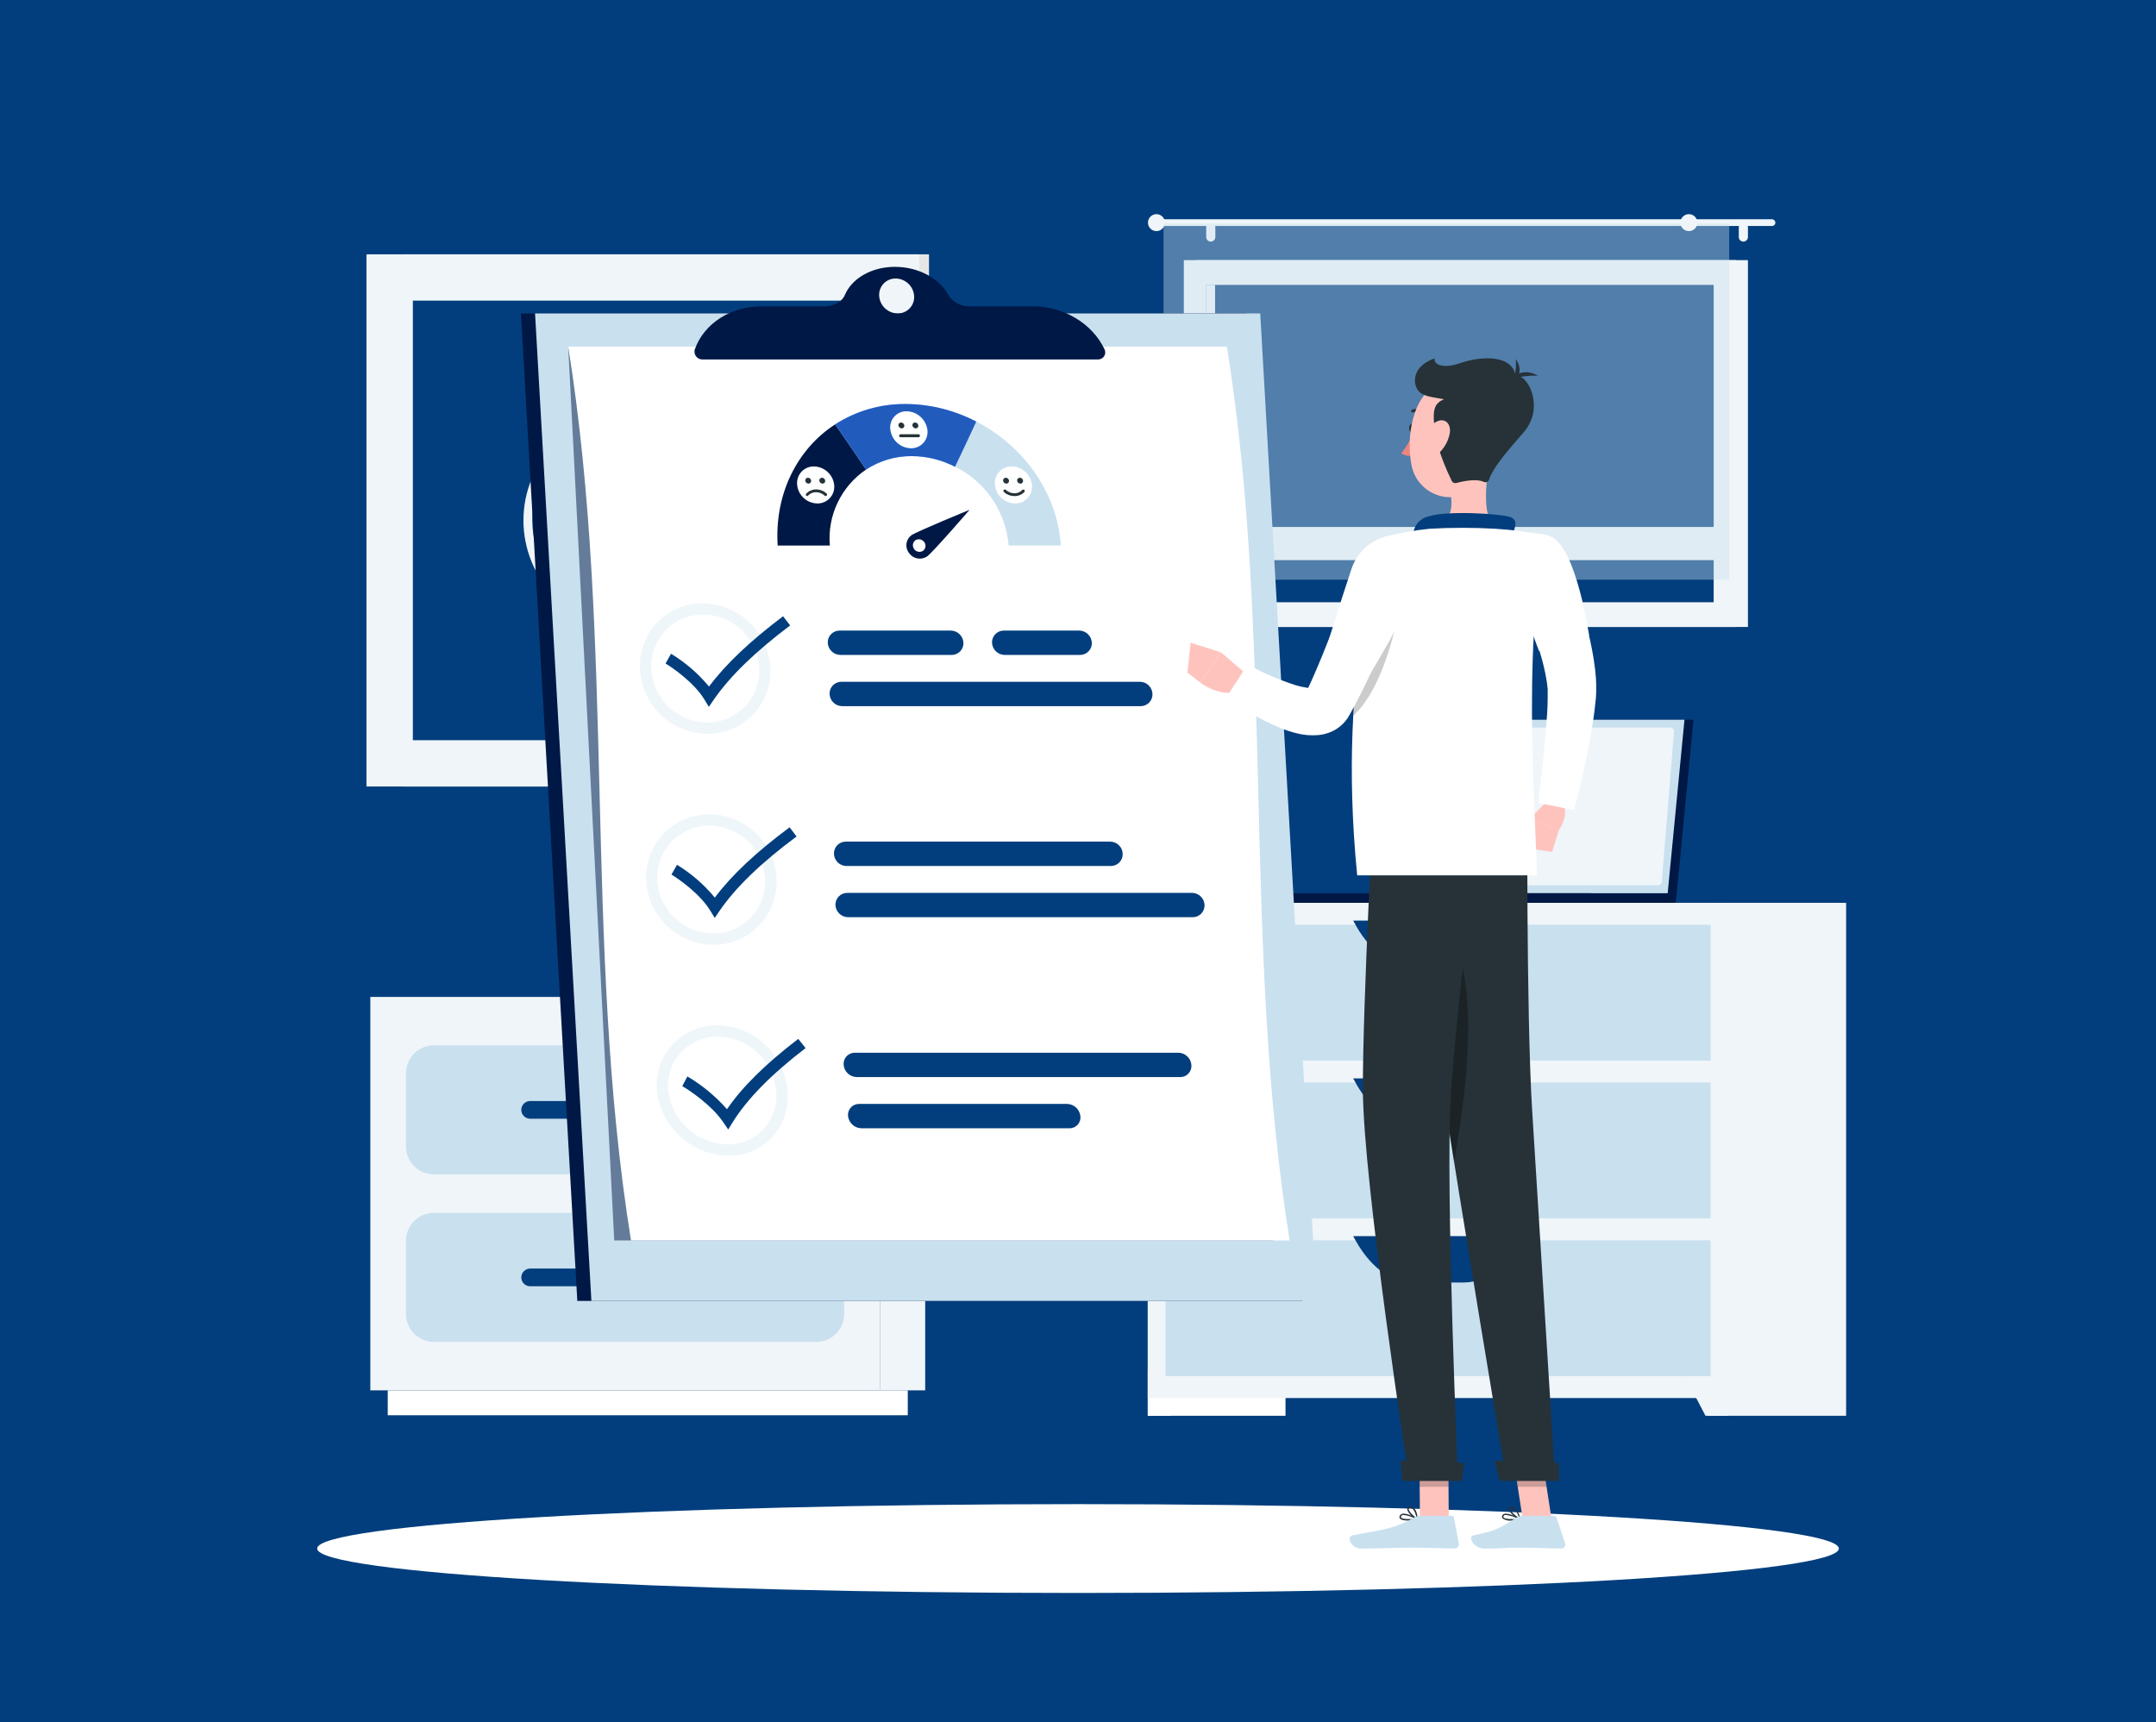 <svg width="378" height="302" viewBox="0 0 378 302" fill="none" xmlns="http://www.w3.org/2000/svg">
<rect width="378" height="302" fill="#023E7D"/>
<path d="M201.233 248.251H225.382V158.309H201.233V248.251Z" fill="white"/>
<path d="M205.251 248.251H201.233V240.153H209.468L205.251 248.251Z" fill="white"/>
<path d="M299.52 248.251H323.669V158.309H299.52V248.251Z" fill="#EFF5F9"/>
<path d="M201.233 245.141H303.029V158.309H201.233V245.141Z" fill="#EFF5F9"/>
<path d="M204.356 185.967H299.913V162.155H204.356V185.967Z" fill="#C9E0EF"/>
<path d="M247.618 169.544H256.644C260.566 169.544 264.315 166.606 267.012 161.419H237.25C239.946 166.62 243.696 169.544 247.618 169.544Z" fill="#023E7D"/>
<path d="M299.011 248.251H303.029V240.153H294.794L299.011 248.251Z" fill="#EFF5F9"/>
<path d="M204.356 213.631H299.913V189.819H204.356V213.631Z" fill="#C9E0EF"/>
<path d="M247.618 197.215H256.644C260.566 197.215 264.315 194.278 267.012 189.09H237.25C239.946 194.312 243.696 197.215 247.618 197.215Z" fill="#023E7D"/>
<path d="M204.356 241.296H299.913V217.484H204.356V241.296Z" fill="#C9E0EF"/>
<path d="M247.618 224.88H256.644C260.566 224.88 264.315 221.942 267.012 216.755H237.25C239.946 221.942 243.696 224.88 247.618 224.88Z" fill="#023E7D"/>
<path d="M70.657 137.91H162.877V44.596L70.657 44.596L70.657 137.91Z" fill="#E6E6E6"/>
<path d="M64.252 137.91H161.177V44.596L64.252 44.596L64.252 137.91Z" fill="#EFF5F9"/>
<path d="M153.066 129.791V52.715L72.384 52.715V129.791H153.066Z" fill="#023E7D"/>
<path d="M112.164 62.904L97.359 77.737C93.781 81.324 91.772 86.183 91.772 91.25C91.772 96.316 93.781 101.175 97.359 104.762L112.164 119.575C112.237 119.647 112.322 119.704 112.417 119.744C112.511 119.783 112.612 119.803 112.715 119.803C112.817 119.803 112.918 119.783 113.013 119.744C113.107 119.704 113.193 119.647 113.265 119.575L128.078 104.762C131.656 101.175 133.665 96.316 133.665 91.25C133.665 86.183 131.656 81.324 128.078 77.737L113.272 62.904C113.124 62.759 112.925 62.678 112.718 62.678C112.511 62.678 112.312 62.759 112.164 62.904ZM98.459 103.634C95.174 100.34 93.33 95.877 93.33 91.225C93.33 86.573 95.174 82.111 98.459 78.817V103.634ZM126.977 103.634V78.845C130.262 82.139 132.107 86.601 132.107 91.253C132.107 95.905 130.262 100.367 126.977 103.661V103.634Z" fill="#EFF5F9"/>
<path d="M296.913 126.2H245.389L242.451 156.623H293.975L296.913 126.2Z" fill="#001845"/>
<path d="M293.975 156.623L293.769 158.309H242.238L242.451 156.623H293.975Z" fill="#001845"/>
<path d="M295.331 126.2H243.806L240.862 156.623H292.386L295.331 126.2Z" fill="#C9E0EF"/>
<path d="M291.347 154.642L293.5 128.264C293.506 128.176 293.494 128.088 293.464 128.005C293.435 127.923 293.389 127.847 293.329 127.782C293.269 127.718 293.196 127.666 293.116 127.631C293.035 127.595 292.949 127.577 292.861 127.576H245.492C245.329 127.575 245.173 127.636 245.053 127.746C244.933 127.855 244.859 128.006 244.845 128.168L242.664 154.539C242.659 154.627 242.671 154.716 242.701 154.799C242.731 154.882 242.778 154.958 242.838 155.023C242.899 155.087 242.972 155.139 243.053 155.174C243.135 155.209 243.222 155.227 243.311 155.227H290.68C290.845 155.234 291.007 155.178 291.131 155.069C291.256 154.96 291.333 154.807 291.347 154.642Z" fill="#EFF5F9"/>
<path d="M278.963 156.623L278.757 158.309H222.017L222.224 156.623H278.963Z" fill="#001845"/>
<path d="M209.702 109.936L306.456 109.936V45.615L209.702 45.615V109.936Z" fill="#EFF5F9"/>
<path d="M207.555 109.936L304.309 109.936V45.615L207.555 45.615V109.936Z" fill="#EFF5F9"/>
<path d="M300.449 105.601V49.956L211.415 49.956V105.601H300.449Z" fill="#023E7D"/>
<path d="M213.032 105.594V49.949H211.408V105.594H213.032Z" fill="#EFF5F9"/>
<path d="M209.152 98.219L302.713 98.219V92.399L209.152 92.399V98.219Z" fill="#EFF5F9"/>
<path d="M203.345 38.446H310.673C310.829 38.447 310.979 38.51 311.089 38.621C311.2 38.731 311.263 38.881 311.265 39.037C311.265 39.194 311.202 39.345 311.091 39.456C310.98 39.567 310.83 39.629 310.673 39.629H203.345C203.267 39.63 203.189 39.615 203.116 39.586C203.044 39.557 202.978 39.513 202.922 39.458C202.866 39.403 202.822 39.337 202.792 39.265C202.762 39.193 202.746 39.116 202.746 39.037C202.748 38.88 202.812 38.729 202.924 38.618C203.036 38.508 203.187 38.446 203.345 38.446Z" fill="#EFF5F9"/>
<path d="M201.267 39.037C201.267 39.331 201.354 39.618 201.517 39.862C201.68 40.106 201.912 40.297 202.183 40.41C202.454 40.522 202.753 40.552 203.041 40.495C203.329 40.438 203.593 40.298 203.802 40.09C204.01 39.883 204.152 39.619 204.21 39.331C204.268 39.044 204.24 38.745 204.128 38.473C204.017 38.202 203.827 37.969 203.584 37.805C203.34 37.641 203.054 37.553 202.76 37.551C202.564 37.55 202.37 37.588 202.189 37.662C202.008 37.737 201.844 37.846 201.705 37.984C201.566 38.122 201.456 38.286 201.381 38.467C201.306 38.648 201.267 38.842 201.267 39.037Z" fill="#EFF5F9"/>
<path d="M305.651 42.367C305.862 42.367 306.064 42.284 306.215 42.136C306.366 41.988 306.452 41.787 306.456 41.576V39.856C306.456 39.642 306.371 39.438 306.22 39.287C306.069 39.136 305.864 39.051 305.651 39.051C305.545 39.051 305.441 39.072 305.344 39.112C305.246 39.153 305.158 39.212 305.084 39.287C305.01 39.362 304.951 39.451 304.911 39.548C304.872 39.646 304.852 39.751 304.853 39.856V41.576C304.856 41.786 304.942 41.986 305.091 42.134C305.24 42.282 305.441 42.365 305.651 42.367Z" fill="#EFF5F9"/>
<path d="M212.303 42.367C212.508 42.358 212.703 42.272 212.848 42.125C212.992 41.978 213.075 41.782 213.08 41.576V39.856C213.08 39.642 212.995 39.438 212.844 39.287C212.693 39.136 212.489 39.051 212.275 39.051C212.17 39.051 212.065 39.072 211.968 39.112C211.871 39.153 211.783 39.212 211.708 39.287C211.634 39.362 211.576 39.451 211.536 39.548C211.496 39.646 211.476 39.751 211.477 39.856V41.576C211.479 41.682 211.502 41.787 211.544 41.885C211.587 41.982 211.648 42.07 211.725 42.144C211.802 42.217 211.892 42.275 211.991 42.313C212.091 42.352 212.196 42.37 212.303 42.367Z" fill="#EFF5F9"/>
<path opacity="0.4" d="M204 101.651L303.175 101.651V39.16L204 39.16V101.651Z" fill="#C9E0EF"/>
<path d="M294.615 39.037C294.615 39.331 294.702 39.618 294.865 39.863C295.029 40.107 295.261 40.298 295.532 40.41C295.804 40.523 296.103 40.552 296.391 40.495C296.679 40.438 296.944 40.296 297.152 40.088C297.36 39.88 297.501 39.615 297.559 39.327C297.616 39.039 297.587 38.74 297.474 38.469C297.362 38.197 297.171 37.965 296.927 37.802C296.682 37.638 296.395 37.551 296.101 37.551C295.707 37.551 295.329 37.708 295.05 37.986C294.772 38.265 294.615 38.643 294.615 39.037Z" fill="#EFF5F9"/>
<path d="M154.256 243.793H162.209V174.807H154.256V243.793Z" fill="#EFF5F9"/>
<path d="M67.981 248.162H159.155V243.793H67.981V248.162Z" fill="white"/>
<path d="M154.256 174.807H64.926V243.793H154.256V174.807Z" fill="#EFF5F9"/>
<path d="M143.104 183.297H76.079C73.373 183.297 71.18 185.49 71.18 188.196V201.02C71.18 203.725 73.373 205.919 76.079 205.919H143.104C145.809 205.919 148.002 203.725 148.002 201.02V188.196C148.002 185.49 145.809 183.297 143.104 183.297Z" fill="#C9E0EF"/>
<path d="M143.104 212.675H76.079C73.373 212.675 71.18 214.868 71.18 217.573V230.398C71.18 233.103 73.373 235.296 76.079 235.296H143.104C145.809 235.296 148.002 233.103 148.002 230.398V217.573C148.002 214.868 145.809 212.675 143.104 212.675Z" fill="#C9E0EF"/>
<path d="M92.948 196.163H126.234C126.645 196.163 127.04 196 127.331 195.71C127.622 195.42 127.787 195.026 127.789 194.615C127.787 194.203 127.623 193.808 127.331 193.517C127.04 193.226 126.646 193.062 126.234 193.06H92.948C92.537 193.062 92.142 193.226 91.851 193.517C91.56 193.808 91.395 194.203 91.394 194.615C91.395 195.026 91.56 195.42 91.851 195.71C92.143 196 92.537 196.163 92.948 196.163Z" fill="#023E7D"/>
<path d="M92.948 225.54H126.234C126.645 225.54 127.04 225.377 127.331 225.087C127.622 224.797 127.787 224.404 127.789 223.992C127.787 223.581 127.623 223.186 127.331 222.895C127.04 222.604 126.646 222.439 126.234 222.437H92.948C92.537 222.439 92.142 222.604 91.851 222.895C91.56 223.186 91.395 223.581 91.394 223.992C91.395 224.404 91.56 224.797 91.851 225.087C92.143 225.377 92.537 225.54 92.948 225.54Z" fill="#023E7D"/>
<path d="M189 279.321C262.673 279.321 322.396 275.834 322.396 271.533C322.396 267.232 262.673 263.745 189 263.745C115.327 263.745 55.604 267.232 55.604 271.533C55.604 275.834 115.327 279.321 189 279.321Z" fill="white"/>
<path d="M218.481 54.958H91.338L101.218 228.107H228.354L218.481 54.958Z" fill="#001845"/>
<path d="M220.951 54.958H93.808L103.688 228.107H230.83L220.951 54.958Z" fill="#C9E0EF"/>
<path opacity="0.5" d="M212.192 60.778H99.622L107.692 217.511H223.187L212.192 60.778Z" fill="#001845"/>
<path d="M99.622 60.778C107.988 113.025 102.25 165.271 110.63 217.511H226.111C217.745 165.271 223.482 113.025 215.103 60.778H99.622Z" fill="white"/>
<g opacity="0.3">
<path d="M123.234 107.741C125.784 107.761 128.229 108.76 130.065 110.53C131.901 112.301 132.987 114.708 133.1 117.256C133.151 118.482 132.953 119.705 132.516 120.851C132.08 121.998 131.415 123.043 130.561 123.925C129.708 124.806 128.684 125.504 127.552 125.977C126.42 126.449 125.204 126.687 123.977 126.675C121.442 126.654 119.013 125.658 117.193 123.894C115.373 122.13 114.301 119.734 114.201 117.201C114.148 115.979 114.341 114.759 114.77 113.613C115.2 112.468 115.855 111.421 116.698 110.534C117.544 109.656 118.559 108.959 119.683 108.486C120.806 108.012 122.015 107.773 123.234 107.782M123.165 105.794C121.682 105.785 120.213 106.078 118.847 106.656C117.481 107.234 116.248 108.084 115.222 109.155C114.196 110.226 113.4 111.495 112.881 112.884C112.362 114.274 112.132 115.754 112.205 117.235C112.325 120.293 113.618 123.187 115.815 125.318C118.012 127.448 120.945 128.651 124.005 128.677C125.494 128.689 126.971 128.399 128.345 127.824C129.72 127.249 130.963 126.401 132 125.331C133.037 124.261 133.846 122.992 134.378 121.601C134.91 120.209 135.154 118.724 135.095 117.235C134.947 114.164 133.628 111.267 131.409 109.138C129.19 107.01 126.24 105.813 123.165 105.794Z" fill="#C9E0EF"/>
</g>
<path d="M187.087 193.569H150.623C150.35 193.564 150.08 193.618 149.829 193.726C149.579 193.834 149.354 193.995 149.171 194.197C148.987 194.398 148.849 194.637 148.765 194.897C148.681 195.156 148.653 195.431 148.683 195.702C148.749 196.282 149.024 196.818 149.455 197.211C149.886 197.605 150.446 197.829 151.029 197.841H187.493C187.766 197.846 188.037 197.793 188.287 197.684C188.538 197.575 188.762 197.414 188.945 197.211C189.127 197.008 189.264 196.768 189.346 196.508C189.428 196.248 189.453 195.973 189.42 195.702C189.355 195.124 189.083 194.59 188.654 194.198C188.225 193.805 187.668 193.582 187.087 193.569Z" fill="#023E7D"/>
<path d="M206.592 184.591H149.887C149.613 184.585 149.34 184.638 149.088 184.746C148.835 184.853 148.609 185.013 148.422 185.214C148.236 185.416 148.094 185.654 148.006 185.914C147.918 186.174 147.886 186.45 147.913 186.723C147.962 187.301 148.225 187.841 148.649 188.236C149.074 188.631 149.63 188.855 150.211 188.863H206.888C207.163 188.871 207.436 188.82 207.69 188.715C207.944 188.61 208.173 188.452 208.361 188.251C208.55 188.051 208.694 187.813 208.784 187.554C208.874 187.294 208.908 187.018 208.883 186.744C208.839 186.164 208.579 185.622 208.155 185.223C207.731 184.825 207.174 184.599 206.592 184.591Z" fill="#023E7D"/>
<g opacity="0.3">
<path d="M124.397 144.776C126.928 144.794 129.355 145.79 131.169 147.556C132.984 149.321 134.045 151.72 134.132 154.25C134.178 155.475 133.978 156.696 133.541 157.842C133.105 158.987 132.443 160.033 131.593 160.916C130.743 161.797 129.723 162.495 128.595 162.968C127.466 163.441 126.253 163.679 125.03 163.668C122.492 163.651 120.059 162.657 118.234 160.893C116.41 159.129 115.335 156.73 115.233 154.195C115.191 152.968 115.398 151.746 115.84 150.601C116.283 149.456 116.952 148.412 117.808 147.533C118.664 146.653 119.689 145.955 120.821 145.482C121.953 145.008 123.17 144.768 124.397 144.776ZM124.397 142.781C122.906 142.772 121.429 143.064 120.054 143.639C118.679 144.215 117.434 145.062 116.394 146.131C115.355 147.199 114.542 148.467 114.004 149.857C113.466 151.248 113.215 152.732 113.265 154.222C113.387 157.288 114.687 160.189 116.893 162.322C119.1 164.454 122.044 165.653 125.112 165.671C126.599 165.676 128.071 165.381 129.44 164.803C130.809 164.224 132.047 163.375 133.079 162.305C134.11 161.235 134.915 159.967 135.444 158.578C135.972 157.189 136.214 155.707 136.155 154.222C136.052 151.166 134.77 148.268 132.579 146.135C130.387 144.002 127.455 142.8 124.397 142.781Z" fill="#C9E0EF"/>
</g>
<path d="M166.846 114.841H147.342C146.768 114.836 146.219 114.612 145.807 114.213C145.394 113.815 145.151 113.274 145.126 112.701C145.117 112.425 145.163 112.149 145.263 111.89C145.363 111.632 145.513 111.396 145.706 111.197C145.898 110.998 146.129 110.84 146.384 110.732C146.639 110.624 146.913 110.568 147.19 110.569H166.688C167.261 110.573 167.811 110.796 168.226 111.193C168.64 111.589 168.887 112.129 168.917 112.701C168.927 112.979 168.881 113.256 168.782 113.516C168.682 113.776 168.531 114.013 168.338 114.213C168.144 114.412 167.912 114.571 167.656 114.679C167.4 114.787 167.124 114.842 166.846 114.841Z" fill="#023E7D"/>
<path d="M189.358 114.841H176.148C175.574 114.836 175.024 114.612 174.611 114.214C174.197 113.816 173.952 113.275 173.926 112.701C173.917 112.425 173.963 112.149 174.063 111.89C174.162 111.632 174.313 111.396 174.506 111.197C174.698 110.998 174.929 110.84 175.184 110.732C175.439 110.624 175.713 110.568 175.99 110.569H189.206C189.779 110.573 190.328 110.797 190.742 111.193C191.155 111.59 191.401 112.129 191.429 112.701C191.439 112.979 191.393 113.256 191.293 113.516C191.194 113.776 191.043 114.013 190.849 114.213C190.656 114.412 190.424 114.571 190.168 114.679C189.911 114.787 189.636 114.842 189.358 114.841Z" fill="#023E7D"/>
<path d="M200.008 123.819H147.651C147.078 123.816 146.529 123.592 146.117 123.193C145.706 122.795 145.464 122.252 145.443 121.68C145.434 121.403 145.48 121.127 145.58 120.869C145.679 120.61 145.83 120.375 146.022 120.176C146.215 119.977 146.446 119.818 146.701 119.71C146.956 119.602 147.23 119.547 147.507 119.547H199.857C200.428 119.55 200.976 119.774 201.386 120.171C201.796 120.569 202.037 121.109 202.058 121.68C202.068 121.956 202.023 122.231 201.925 122.49C201.826 122.748 201.677 122.984 201.486 123.184C201.295 123.383 201.065 123.542 200.812 123.651C200.558 123.761 200.284 123.818 200.008 123.819Z" fill="#023E7D"/>
<g opacity="0.3">
<path d="M125.89 181.763C128.456 181.813 130.914 182.808 132.793 184.557C134.671 186.307 135.839 188.687 136.072 191.243C136.196 192.441 136.069 193.651 135.701 194.798C135.333 195.944 134.73 197.002 133.933 197.903C133.128 198.789 132.143 199.493 131.045 199.968C129.946 200.443 128.758 200.677 127.562 200.655C124.973 200.613 122.489 199.628 120.576 197.883C118.663 196.139 117.453 193.755 117.173 191.182C117.055 189.975 117.194 188.757 117.58 187.608C117.967 186.459 118.592 185.405 119.416 184.515C120.244 183.631 121.248 182.93 122.363 182.456C123.477 181.982 124.679 181.746 125.89 181.763ZM125.794 179.775C124.32 179.746 122.857 180.029 121.501 180.605C120.144 181.181 118.925 182.037 117.923 183.117C116.92 184.198 116.158 185.478 115.685 186.873C115.211 188.269 115.039 189.749 115.178 191.216C115.707 197.532 121.438 202.657 127.754 202.657C134.07 202.657 138.597 197.532 138.074 191.216C137.801 188.13 136.397 185.254 134.131 183.142C131.865 181.03 128.898 179.83 125.8 179.775H125.794Z" fill="#C9E0EF"/>
</g>
<path d="M208.952 156.561H148.539C148.262 156.561 147.988 156.617 147.733 156.725C147.478 156.833 147.247 156.991 147.054 157.19C146.862 157.389 146.711 157.625 146.612 157.883C146.512 158.142 146.466 158.417 146.475 158.694C146.499 159.265 146.742 159.805 147.153 160.201C147.564 160.598 148.112 160.822 148.683 160.827H209.124C209.401 160.827 209.675 160.772 209.93 160.664C210.185 160.556 210.416 160.397 210.608 160.198C210.801 159.999 210.952 159.764 211.051 159.505C211.151 159.247 211.197 158.971 211.188 158.694C211.167 158.117 210.921 157.572 210.503 157.174C210.086 156.775 209.529 156.556 208.952 156.561Z" fill="#023E7D"/>
<path d="M194.635 147.576H148.277C148 147.576 147.725 147.632 147.47 147.74C147.214 147.849 146.983 148.007 146.79 148.207C146.598 148.407 146.447 148.643 146.348 148.903C146.249 149.162 146.203 149.438 146.213 149.716C146.233 150.286 146.472 150.826 146.881 151.224C147.29 151.622 147.838 151.845 148.408 151.849H194.772C195.049 151.849 195.323 151.793 195.578 151.685C195.833 151.577 196.064 151.419 196.257 151.22C196.449 151.021 196.6 150.785 196.699 150.527C196.799 150.268 196.846 149.993 196.836 149.716C196.82 149.143 196.581 148.599 196.17 148.199C195.759 147.799 195.208 147.576 194.635 147.576Z" fill="#023E7D"/>
<path d="M124.28 123.943L123.468 122.609C121.686 119.698 117.964 117.105 116.684 116.341L117.648 114.635C120.175 116.164 122.426 118.109 124.307 120.386C127.231 116.458 131.504 112.419 137.29 108.057L138.535 109.667C132.343 114.325 127.954 118.611 125.14 122.691C124.858 123.111 124.569 123.531 124.28 123.943Z" fill="#023E7D"/>
<path d="M125.312 160.958C125.043 160.511 124.768 160.063 124.493 159.623C122.704 156.713 118.989 154.119 117.723 153.348L118.7 151.642C121.214 153.176 123.454 155.12 125.326 157.394C128.256 153.472 132.563 149.427 138.439 145.065L139.657 146.675C133.382 151.333 128.965 155.619 126.165 159.699L125.312 160.958Z" fill="#023E7D"/>
<path d="M127.672 198.055L126.764 196.72C124.782 193.81 120.943 191.216 119.622 190.452L120.516 188.746C123.116 190.287 125.459 192.225 127.458 194.491C130.155 190.569 134.256 186.524 139.952 182.169L141.239 183.779C135.157 188.436 130.981 192.723 128.442 196.803L127.672 198.055Z" fill="#023E7D"/>
<path d="M171.181 73.912C169.97 76.554 168.729 79.194 167.459 81.831C170.078 83.134 172.317 85.089 173.961 87.509C175.605 89.929 176.597 92.731 176.843 95.646H185.987C185.381 86.296 179.368 78.157 171.181 73.912Z" fill="#C9E0EF"/>
<path d="M136.347 95.66H145.491C145.267 93.073 145.738 90.474 146.856 88.131C147.973 85.788 149.697 83.786 151.848 82.333C150.068 79.691 148.261 77.049 146.427 74.407C139.753 78.728 135.763 86.647 136.347 95.66Z" fill="#001845"/>
<path d="M158.811 70.844C154.424 70.8 150.119 72.039 146.427 74.407C148.261 77.049 150.068 79.691 151.848 82.333C154.232 80.775 157.023 79.957 159.87 79.98C162.505 79.995 165.098 80.634 167.438 81.845C168.704 79.203 169.945 76.563 171.16 73.926C167.348 71.928 163.114 70.871 158.811 70.844Z" fill="#407BFF"/>
<path opacity="0.5" d="M158.811 70.844C154.424 70.8 150.119 72.039 146.427 74.407C148.261 77.049 150.068 79.691 151.848 82.333C154.232 80.775 157.023 79.957 159.87 79.98C162.505 79.995 165.098 80.634 167.438 81.845C168.704 79.203 169.945 76.563 171.16 73.926C167.348 71.928 163.114 70.871 158.811 70.844Z" fill="#023E7D"/>
<path d="M169.984 89.399C169.984 89.399 160.751 93.176 159.774 93.864C159.54 94.041 159.345 94.262 159.198 94.516C159.052 94.769 158.958 95.049 158.921 95.34C158.884 95.63 158.906 95.925 158.985 96.207C159.065 96.489 159.199 96.752 159.381 96.981C159.726 97.47 160.248 97.806 160.836 97.918C161.424 98.03 162.032 97.908 162.533 97.579C163.544 96.85 169.997 89.399 169.984 89.399ZM160.283 96.279C160.193 96.166 160.127 96.037 160.088 95.898C160.049 95.759 160.038 95.614 160.056 95.471C160.074 95.328 160.12 95.19 160.192 95.066C160.264 94.941 160.361 94.832 160.475 94.745C160.723 94.585 161.023 94.527 161.312 94.582C161.601 94.637 161.858 94.801 162.03 95.04C162.12 95.153 162.186 95.283 162.225 95.421C162.264 95.56 162.275 95.705 162.257 95.848C162.239 95.991 162.193 96.129 162.121 96.254C162.049 96.379 161.953 96.488 161.838 96.575C161.593 96.737 161.296 96.799 161.007 96.75C160.718 96.7 160.459 96.541 160.283 96.306V96.279Z" fill="#001845"/>
<path d="M180.93 85.03C180.975 85.444 180.931 85.863 180.802 86.259C180.672 86.655 180.459 87.019 180.178 87.326C179.897 87.633 179.553 87.877 179.171 88.041C178.788 88.205 178.374 88.286 177.958 88.277C177.075 88.26 176.23 87.92 175.581 87.322C174.932 86.724 174.524 85.908 174.435 85.03C174.388 84.618 174.429 84.201 174.557 83.806C174.684 83.412 174.894 83.049 175.173 82.742C175.451 82.435 175.793 82.192 176.173 82.027C176.554 81.863 176.965 81.782 177.38 81.79C178.265 81.805 179.114 82.142 179.767 82.739C180.421 83.335 180.834 84.15 180.93 85.03Z" fill="white"/>
<path d="M176.905 84.287C176.912 84.352 176.905 84.418 176.884 84.481C176.864 84.543 176.83 84.601 176.786 84.649C176.742 84.698 176.688 84.737 176.628 84.763C176.568 84.79 176.503 84.803 176.437 84.803C176.296 84.802 176.16 84.749 176.056 84.653C175.952 84.558 175.887 84.428 175.873 84.287C175.865 84.221 175.871 84.155 175.891 84.092C175.911 84.029 175.945 83.971 175.989 83.922C176.033 83.873 176.088 83.835 176.148 83.808C176.209 83.782 176.275 83.77 176.341 83.771C176.482 83.772 176.618 83.825 176.722 83.921C176.826 84.016 176.891 84.147 176.905 84.287Z" fill="#263238"/>
<path d="M179.368 84.287C179.375 84.353 179.367 84.42 179.347 84.483C179.326 84.546 179.292 84.603 179.247 84.652C179.202 84.701 179.147 84.74 179.086 84.766C179.025 84.792 178.959 84.804 178.893 84.803C178.753 84.799 178.619 84.745 178.515 84.65C178.412 84.555 178.345 84.426 178.329 84.287C178.321 84.221 178.327 84.154 178.348 84.09C178.368 84.027 178.402 83.969 178.447 83.92C178.493 83.871 178.548 83.832 178.609 83.806C178.671 83.781 178.737 83.769 178.804 83.771C178.945 83.772 179.081 83.825 179.185 83.921C179.289 84.016 179.354 84.147 179.368 84.287Z" fill="#263238"/>
<path d="M177.834 86.984C177.153 86.979 176.499 86.721 175.997 86.262C175.95 86.214 175.923 86.15 175.923 86.083C175.923 86.016 175.95 85.951 175.997 85.904C176.02 85.88 176.048 85.861 176.078 85.847C176.109 85.834 176.142 85.827 176.176 85.827C176.209 85.827 176.242 85.834 176.273 85.847C176.304 85.861 176.331 85.88 176.355 85.904C176.762 86.279 177.294 86.49 177.847 86.496C178.105 86.501 178.36 86.453 178.597 86.353C178.834 86.254 179.048 86.105 179.223 85.918C179.27 85.868 179.334 85.84 179.402 85.838C179.436 85.837 179.469 85.842 179.5 85.854C179.532 85.866 179.56 85.884 179.585 85.907C179.609 85.93 179.629 85.958 179.642 85.989C179.656 86.019 179.664 86.052 179.665 86.086C179.666 86.119 179.66 86.153 179.648 86.184C179.636 86.215 179.618 86.244 179.595 86.269C179.368 86.505 179.094 86.691 178.791 86.814C178.487 86.938 178.161 86.996 177.834 86.984Z" fill="#263238"/>
<path d="M162.595 75.357C162.651 75.766 162.619 76.183 162.499 76.579C162.379 76.974 162.174 77.339 161.9 77.648C161.625 77.956 161.286 78.202 160.907 78.367C160.528 78.532 160.118 78.613 159.705 78.604C158.815 78.583 157.962 78.244 157.301 77.649C156.639 77.053 156.213 76.24 156.1 75.357C156.038 74.949 156.067 74.533 156.184 74.138C156.3 73.743 156.502 73.378 156.775 73.069C157.048 72.76 157.385 72.515 157.763 72.35C158.141 72.185 158.55 72.106 158.962 72.116C159.854 72.137 160.709 72.475 161.374 73.069C162.04 73.662 162.472 74.473 162.595 75.357Z" fill="white"/>
<path d="M158.549 74.6C158.558 74.665 158.553 74.73 158.534 74.793C158.515 74.855 158.483 74.913 158.44 74.962C158.397 75.011 158.344 75.05 158.284 75.076C158.225 75.103 158.16 75.117 158.095 75.116C157.953 75.112 157.817 75.059 157.711 74.964C157.605 74.87 157.537 74.74 157.517 74.6C157.507 74.535 157.511 74.469 157.53 74.406C157.548 74.343 157.58 74.285 157.623 74.236C157.667 74.186 157.72 74.147 157.78 74.121C157.84 74.095 157.906 74.082 157.971 74.084C158.113 74.086 158.25 74.139 158.356 74.234C158.462 74.329 158.531 74.459 158.549 74.6Z" fill="#263238"/>
<path d="M161.005 74.6C161.014 74.665 161.009 74.731 160.99 74.794C160.971 74.857 160.938 74.915 160.894 74.965C160.85 75.014 160.796 75.053 160.736 75.079C160.675 75.105 160.61 75.118 160.544 75.116C160.403 75.111 160.268 75.057 160.162 74.963C160.056 74.868 159.987 74.74 159.966 74.6C159.957 74.535 159.963 74.468 159.982 74.406C160.001 74.343 160.034 74.284 160.078 74.235C160.121 74.186 160.175 74.147 160.236 74.121C160.296 74.095 160.362 74.082 160.427 74.084C160.569 74.088 160.705 74.141 160.811 74.236C160.917 74.33 160.986 74.459 161.005 74.6Z" fill="#263238"/>
<path d="M161.074 76.664H157.854C157.793 76.654 157.737 76.623 157.697 76.575C157.657 76.528 157.635 76.468 157.635 76.406C157.635 76.344 157.657 76.284 157.697 76.237C157.737 76.189 157.793 76.158 157.854 76.148H161.074C161.135 76.158 161.191 76.189 161.231 76.237C161.271 76.284 161.293 76.344 161.293 76.406C161.293 76.468 161.271 76.528 161.231 76.575C161.191 76.623 161.135 76.654 161.074 76.664Z" fill="#263238"/>
<path d="M146.255 85.03C146.3 85.444 146.256 85.863 146.126 86.259C145.997 86.655 145.784 87.019 145.503 87.326C145.222 87.633 144.878 87.877 144.495 88.041C144.112 88.205 143.699 88.286 143.282 88.277C142.4 88.26 141.554 87.92 140.905 87.322C140.256 86.724 139.849 85.908 139.76 85.03C139.713 84.618 139.754 84.201 139.881 83.806C140.009 83.412 140.219 83.049 140.497 82.742C140.776 82.435 141.117 82.192 141.498 82.027C141.879 81.863 142.29 81.782 142.704 81.79C143.589 81.806 144.437 82.144 145.091 82.74C145.744 83.337 146.158 84.151 146.255 85.03Z" fill="white"/>
<path d="M142.216 84.287C142.223 84.352 142.216 84.418 142.195 84.481C142.175 84.543 142.141 84.601 142.097 84.649C142.053 84.698 141.999 84.737 141.939 84.763C141.879 84.79 141.814 84.803 141.748 84.803C141.607 84.802 141.471 84.749 141.367 84.653C141.263 84.558 141.198 84.428 141.184 84.287C141.176 84.221 141.182 84.155 141.202 84.092C141.222 84.029 141.256 83.971 141.3 83.922C141.344 83.873 141.399 83.835 141.46 83.808C141.52 83.782 141.586 83.77 141.652 83.771C141.793 83.772 141.929 83.825 142.033 83.921C142.137 84.016 142.202 84.147 142.216 84.287Z" fill="#263238"/>
<path d="M144.679 84.287C144.687 84.353 144.681 84.419 144.661 84.482C144.641 84.545 144.607 84.603 144.563 84.652C144.519 84.701 144.464 84.74 144.404 84.766C144.343 84.792 144.277 84.805 144.211 84.803C144.071 84.799 143.937 84.745 143.833 84.65C143.73 84.555 143.664 84.426 143.647 84.287C143.639 84.221 143.645 84.155 143.666 84.092C143.686 84.029 143.719 83.971 143.763 83.922C143.808 83.873 143.862 83.835 143.923 83.808C143.983 83.782 144.049 83.77 144.115 83.771C144.257 83.77 144.393 83.823 144.498 83.919C144.602 84.014 144.667 84.146 144.679 84.287Z" fill="#263238"/>
<path d="M141.528 86.984C141.496 86.984 141.465 86.979 141.435 86.967C141.406 86.955 141.379 86.937 141.356 86.915C141.309 86.868 141.282 86.803 141.282 86.736C141.282 86.669 141.309 86.605 141.356 86.557C141.579 86.32 141.849 86.132 142.148 86.004C142.448 85.876 142.771 85.811 143.097 85.814C143.778 85.822 144.433 86.082 144.934 86.544C144.958 86.567 144.977 86.595 144.99 86.625C145.003 86.656 145.01 86.689 145.01 86.722C145.01 86.756 145.003 86.789 144.99 86.82C144.977 86.85 144.958 86.878 144.934 86.901C144.884 86.947 144.819 86.973 144.751 86.973C144.684 86.973 144.618 86.947 144.569 86.901C144.162 86.522 143.626 86.31 143.069 86.31C142.813 86.304 142.558 86.352 142.321 86.45C142.084 86.548 141.87 86.695 141.693 86.881C141.653 86.935 141.594 86.972 141.528 86.984Z" fill="#263238"/>
<path d="M193.637 61.225C191.49 56.705 186.482 53.712 181.081 53.712H170.073C169.317 53.746 168.566 53.579 167.895 53.228C167.225 52.878 166.659 52.357 166.255 51.717C164.72 48.841 161.06 46.791 156.905 46.791C152.749 46.791 149.337 48.855 148.126 51.717C147.624 52.928 146.186 53.712 144.534 53.712H133.526C128.126 53.712 123.454 56.705 121.83 61.225C121.77 61.383 121.747 61.552 121.762 61.721C121.779 62.074 121.932 62.406 122.188 62.649C122.444 62.893 122.784 63.028 123.138 63.028H192.543C192.755 63.028 192.964 62.974 193.149 62.87C193.334 62.766 193.489 62.617 193.599 62.435C193.709 62.254 193.77 62.047 193.777 61.835C193.784 61.623 193.735 61.413 193.637 61.225ZM157.352 54.958C156.531 54.941 155.746 54.617 155.151 54.05C154.557 53.484 154.195 52.715 154.139 51.896C154.111 51.501 154.166 51.105 154.299 50.733C154.432 50.36 154.641 50.019 154.913 49.732C155.184 49.444 155.512 49.216 155.877 49.061C156.241 48.907 156.633 48.83 157.029 48.834C157.855 48.843 158.648 49.163 159.248 49.73C159.849 50.298 160.214 51.071 160.269 51.896C160.297 52.293 160.242 52.691 160.107 53.066C159.972 53.44 159.761 53.782 159.486 54.071C159.212 54.359 158.88 54.586 158.513 54.739C158.145 54.892 157.75 54.966 157.352 54.958Z" fill="#001845"/>
<path d="M264.969 266.628C264.431 266.694 263.887 266.559 263.442 266.249C263.383 266.176 263.347 266.088 263.339 265.995C263.33 265.902 263.349 265.809 263.393 265.726C263.426 265.656 263.475 265.593 263.536 265.544C263.597 265.496 263.668 265.461 263.744 265.444C264.556 265.217 266.434 266.222 266.496 266.27C266.52 266.28 266.539 266.298 266.552 266.32C266.564 266.343 266.569 266.368 266.565 266.394C266.564 266.417 266.555 266.439 266.54 266.456C266.525 266.474 266.505 266.485 266.483 266.49C265.983 266.579 265.477 266.625 264.969 266.628ZM264.061 265.651C263.986 265.639 263.909 265.639 263.834 265.651C263.787 265.659 263.743 265.679 263.704 265.707C263.666 265.736 263.635 265.773 263.614 265.816C263.545 265.967 263.614 266.043 263.614 266.084C263.889 266.407 265.168 266.414 266.09 266.284C265.457 265.953 264.77 265.738 264.061 265.651Z" fill="#263238"/>
<path d="M266.482 266.49H266.434C265.794 266.215 264.46 265.114 264.487 264.55C264.487 264.412 264.57 264.247 264.9 264.213C265.147 264.192 265.393 264.265 265.588 264.419C266.103 264.958 266.451 265.634 266.593 266.366C266.601 266.383 266.605 266.402 266.605 266.421C266.605 266.44 266.601 266.459 266.593 266.476C266.577 266.488 266.558 266.495 266.539 266.497C266.52 266.499 266.5 266.497 266.482 266.49ZM265.017 264.426H264.948C264.735 264.426 264.728 264.529 264.728 264.557C264.728 264.901 265.629 265.761 266.297 266.132C266.166 265.545 265.873 265.006 265.45 264.577C265.326 264.484 265.173 264.435 265.017 264.44V264.426Z" fill="#263238"/>
<path d="M272.028 266.373H266.971L265.162 254.663H270.218L272.028 266.373Z" fill="#FFC3BD"/>
<path d="M266.937 265.788H272.441C272.544 265.791 272.645 265.826 272.728 265.887C272.812 265.949 272.875 266.034 272.908 266.132L274.408 270.625C274.44 270.726 274.448 270.832 274.432 270.937C274.416 271.041 274.376 271.14 274.316 271.227C274.255 271.313 274.176 271.384 274.083 271.435C273.991 271.486 273.888 271.515 273.782 271.519C271.787 271.519 268.897 271.375 266.393 271.375C263.469 271.375 263.73 271.533 260.297 271.533C258.233 271.533 257.415 269.435 258.233 269.242C262.093 268.382 262.54 268.286 265.719 266.18C266.075 265.928 266.5 265.791 266.937 265.788Z" fill="#C9E0EF"/>
<path opacity="0.2" d="M265.162 254.67L266.097 260.704H271.154L270.218 254.67H265.162Z" fill="black"/>
<path d="M271.45 140.27L268.01 143.744L273.28 145.608C273.28 145.608 275.344 142.774 273.892 140.834L271.45 140.27Z" fill="#FFC3BD"/>
<path d="M266.854 148.601L272.117 149.372L273.294 145.608L268.024 143.744L266.854 148.601Z" fill="#FFC3BD"/>
<path d="M273.748 97.49C274.195 98.453 274.553 99.272 274.91 100.166C275.268 101.06 275.598 101.92 275.942 102.801C276.596 104.569 277.181 106.372 277.724 108.195C278.278 110.04 278.737 111.911 279.1 113.802L279.362 115.247L279.575 116.719C279.651 117.208 279.699 117.717 279.74 118.219C279.781 118.721 279.85 119.175 279.85 119.808V120.703V121.494L279.809 122.271L279.733 123.008C279.644 123.998 279.513 124.927 279.389 125.87C279.114 127.727 278.798 129.544 278.447 131.374C277.717 134.972 276.919 138.488 275.956 142.031L269.689 140.792C270.088 137.297 270.5 133.747 270.831 130.252C270.989 128.505 271.161 126.764 271.257 125.058C271.298 124.219 271.347 123.365 271.347 122.56V121.955V121.398V120.84L271.298 120.386C271.267 120.024 271.217 119.663 271.147 119.306C271.085 118.921 271.03 118.536 270.941 118.143L270.686 116.967L270.39 115.784C269.964 114.201 269.482 112.612 268.932 111.023C268.381 109.433 267.769 107.851 267.122 106.282C266.806 105.491 266.476 104.707 266.132 103.936C265.788 103.166 265.444 102.361 265.106 101.693L273.748 97.49Z" fill="white"/>
<path d="M250.503 138.307H267.287C267.286 138.599 267.284 139.015 267.282 139.542C267.277 140.66 267.273 142.276 267.27 144.27C267.265 148.257 267.269 153.752 267.306 159.784C267.381 171.845 267.589 186.071 268.123 194.687C268.612 202.575 269.623 218.795 270.512 233.042C270.957 240.166 271.371 246.797 271.674 251.647L272.035 257.425L272.134 259.01L272.135 259.034H264.532L264.505 258.869L264.226 257.204C263.985 255.762 263.639 253.684 263.215 251.14C262.368 246.053 261.214 239.103 259.986 231.653C257.529 216.749 254.778 199.848 253.596 191.838C252.465 184.162 251.688 170.662 251.194 159.058C250.948 153.261 250.772 147.945 250.658 144.078C250.601 142.145 250.559 140.574 250.532 139.487C250.519 138.988 250.509 138.59 250.503 138.307Z" fill="#263238" stroke="#263238"/>
<path d="M262.052 256.122C262.01 256.122 262.932 259.679 262.932 259.679H273.349L273.273 256.507L262.052 256.122Z" fill="#263238"/>
<path d="M248.063 75.081C248.089 74.652 247.883 74.291 247.602 74.274C247.322 74.257 247.073 74.59 247.046 75.019C247.02 75.447 247.226 75.808 247.507 75.826C247.787 75.843 248.036 75.51 248.063 75.081Z" fill="#263238"/>
<path d="M247.851 75.825C247.293 77.136 246.562 78.367 245.677 79.485C245.966 79.695 246.298 79.838 246.649 79.905C247 79.971 247.361 79.96 247.707 79.87L247.851 75.825Z" fill="#ED847E"/>
<path d="M249.668 72.674C249.615 72.674 249.562 72.659 249.516 72.632C249.27 72.439 248.981 72.307 248.673 72.25C248.365 72.192 248.048 72.21 247.748 72.302C247.718 72.314 247.685 72.32 247.652 72.319C247.619 72.319 247.586 72.311 247.556 72.298C247.526 72.284 247.499 72.265 247.476 72.241C247.454 72.217 247.436 72.189 247.425 72.158C247.414 72.126 247.41 72.093 247.412 72.059C247.414 72.026 247.422 71.993 247.437 71.963C247.452 71.933 247.472 71.906 247.497 71.884C247.522 71.862 247.552 71.845 247.583 71.834C247.96 71.712 248.361 71.683 248.752 71.75C249.143 71.817 249.512 71.978 249.826 72.219C249.878 72.26 249.912 72.32 249.921 72.385C249.93 72.451 249.913 72.517 249.874 72.57C249.85 72.602 249.819 72.628 249.783 72.646C249.747 72.664 249.708 72.673 249.668 72.674Z" fill="#263238"/>
<path d="M261.446 79.774C260.593 83.475 259.63 90.252 262.134 92.715C262.134 92.715 260.992 96.465 254.119 96.465C246.551 96.465 250.645 92.715 250.645 92.715C254.773 91.731 254.807 88.677 254.188 85.801L261.446 79.774Z" fill="#FFC3BD"/>
<path d="M264.797 94.449C265.54 92.942 266.359 91.208 264.797 90.672C263.091 90.073 253.658 89.468 250.349 90.582C249.465 90.808 248.706 91.375 248.241 92.159C247.775 92.944 247.64 93.881 247.865 94.765L264.797 94.449Z" fill="#023E7D"/>
<path d="M272.035 94.167C276.39 96.176 278.605 111.408 278.605 111.408L269.833 114.16C268.266 110.13 266.994 105.991 266.028 101.776C264.68 95.419 267.576 92.117 272.035 94.167Z" fill="white"/>
<path d="M218.123 117.868L214.078 114.387L210.438 119.685C210.438 119.685 213.706 122.306 217.318 121.233L218.123 117.868Z" fill="#FFC3BD"/>
<path d="M208.746 112.701L208.188 117.937L210.438 119.685L214.078 114.387L208.746 112.701Z" fill="#FFC3BD"/>
<path d="M262.375 74.139C261.866 79.395 261.831 82.491 259.079 85.188C258.193 86.066 257.085 86.687 255.873 86.983C254.661 87.28 253.391 87.241 252.199 86.871C251.008 86.502 249.939 85.815 249.108 84.885C248.276 83.954 247.714 82.816 247.48 81.59C246.517 76.87 247.48 69.069 252.729 66.977C253.847 66.495 255.071 66.316 256.28 66.456C257.489 66.597 258.639 67.052 259.616 67.778C260.593 68.504 261.362 69.473 261.847 70.589C262.331 71.706 262.513 72.93 262.375 74.139Z" fill="#FFC3BD"/>
<path d="M251.608 75.825C251.147 72.192 251.223 70.816 253.163 70.011C251.147 69.612 249.399 69.557 248.567 68.38C247.734 67.204 247.535 64.197 251.58 62.821C251.209 63.509 252.385 64.941 256.107 63.647C259.829 62.354 265.251 62.216 265.739 66C267.707 65.312 271.003 71.387 267.115 75.825C263.875 79.54 261.715 82.106 261.075 84.081C261.045 84.173 260.996 84.258 260.93 84.33C260.865 84.402 260.785 84.46 260.696 84.499C260.607 84.538 260.511 84.558 260.414 84.557C260.316 84.556 260.22 84.534 260.132 84.493C258.791 83.867 256.389 84.404 255.316 84.693C255.165 84.732 255.005 84.719 254.862 84.655C254.72 84.591 254.603 84.481 254.532 84.342C253.837 82.911 251.959 78.824 251.608 75.825Z" fill="#263238"/>
<path d="M265.01 66.461C265.01 66.461 266.606 64.211 269.668 65.883C268.094 65.81 266.519 66.005 265.01 66.461Z" fill="#263238"/>
<path d="M265.271 66.942C265.271 66.942 267.494 65.567 265.76 62.973C265.866 64.315 265.7 65.666 265.271 66.942Z" fill="#263238"/>
<path d="M254.181 75.976C253.939 77.277 253.294 78.468 252.337 79.382C251.064 80.586 249.963 79.733 249.929 78.184C249.895 76.808 250.514 74.483 251.993 73.864C253.472 73.245 254.442 74.421 254.181 75.976Z" fill="#FFC3BD"/>
<path opacity="0.3" d="M250.7 159.307C251.195 170.851 251.973 184.253 253.101 191.911C253.534 194.828 254.167 198.915 254.924 203.655C257.965 187.06 259.781 165.677 250.7 159.307Z" fill="black"/>
<path d="M246.909 266.628C246.262 266.628 245.636 266.538 245.437 266.249C245.385 266.172 245.357 266.081 245.357 265.988C245.357 265.895 245.385 265.804 245.437 265.726C245.529 265.588 245.668 265.488 245.829 265.444C246.675 265.217 248.409 266.222 248.484 266.27C248.506 266.282 248.522 266.3 248.531 266.323C248.54 266.346 248.54 266.371 248.533 266.394C248.528 266.417 248.516 266.439 248.499 266.456C248.482 266.473 248.46 266.485 248.436 266.49C247.932 266.578 247.421 266.624 246.909 266.628ZM246.145 265.651C246.068 265.639 245.989 265.639 245.911 265.651C245.862 265.66 245.815 265.68 245.774 265.708C245.732 265.737 245.697 265.773 245.67 265.816C245.581 265.967 245.609 266.043 245.636 266.084C245.863 266.407 247.136 266.414 248.085 266.284C247.486 265.947 246.827 265.732 246.145 265.651Z" fill="#263238"/>
<path d="M248.443 266.49H248.395C247.796 266.215 246.62 265.114 246.737 264.55C246.737 264.412 246.861 264.247 247.191 264.213C247.314 264.197 247.438 264.208 247.557 264.243C247.675 264.279 247.785 264.339 247.879 264.419C248.505 264.949 248.567 266.311 248.567 266.366C248.566 266.387 248.561 266.408 248.552 266.427C248.542 266.446 248.529 266.463 248.512 266.476C248.491 266.487 248.467 266.492 248.443 266.49ZM247.28 264.426H247.212C246.991 264.426 246.978 264.529 246.971 264.557C246.902 264.901 247.693 265.761 248.306 266.132C248.268 265.563 248.054 265.02 247.693 264.577C247.576 264.484 247.43 264.435 247.28 264.44V264.426Z" fill="#263238"/>
<path d="M254.002 266.373H248.952L248.856 254.663H253.913L254.002 266.373Z" fill="#FFC3BD"/>
<path d="M249 265.788H254.504C254.603 265.787 254.699 265.821 254.774 265.884C254.85 265.947 254.901 266.035 254.917 266.132L255.763 270.625C255.783 270.736 255.777 270.849 255.747 270.957C255.718 271.066 255.665 271.166 255.592 271.252C255.519 271.337 255.428 271.405 255.326 271.452C255.223 271.498 255.112 271.521 255 271.519C253.011 271.519 250.135 271.375 247.638 271.375C244.707 271.375 242.175 271.533 238.742 271.533C236.678 271.533 236.169 269.435 237.043 269.242C241.026 268.382 244.26 268.286 247.748 266.18C248.122 265.939 248.555 265.803 249 265.788Z" fill="#C9E0EF"/>
<path opacity="0.2" d="M248.863 254.67L248.904 260.704H253.961L253.92 254.67H248.863Z" fill="black"/>
<path d="M239.449 191.01L239.449 191.008C239.428 183.316 239.933 170.028 240.444 158.651C240.699 152.965 240.956 147.761 241.149 143.978C241.245 142.086 241.326 140.55 241.382 139.487C241.409 138.983 241.43 138.586 241.445 138.307L259.782 138.32C259.746 138.588 259.699 138.947 259.641 139.389C259.503 140.44 259.305 141.962 259.064 143.842C258.582 147.602 257.929 152.795 257.244 158.525C255.874 169.98 254.374 183.6 253.861 192.217C253.377 200.109 253.695 216.956 254.132 231.804C254.35 239.233 254.599 246.171 254.793 251.252C254.89 253.792 254.973 255.868 255.032 257.309C255.062 258.029 255.085 258.591 255.101 258.973L255.104 259.034H247.496L247.47 258.865C247.411 258.477 247.323 257.906 247.213 257.173C246.991 255.706 246.674 253.594 246.293 251.009C245.532 245.838 244.518 238.778 243.503 231.217C241.472 216.078 239.449 198.984 239.449 191.01Z" fill="#263238" stroke="#263238"/>
<path d="M245.54 256.122C245.498 256.122 245.891 259.679 245.891 259.679H256.307L256.706 256.507L245.54 256.122Z" fill="#263238"/>
<path d="M242.815 94.118C242.815 94.118 234.201 115.88 237.951 153.493H269.406C269.737 149.365 266.448 113.41 271.14 93.857C268.164 93.281 265.153 92.899 262.127 92.715C258.301 92.495 254.464 92.495 250.638 92.715C247.998 92.981 245.383 93.45 242.815 94.118Z" fill="white"/>
<path opacity="0.2" d="M238.364 113.816C237.896 117.256 237.511 121.184 237.263 125.512C243.373 119.898 245.464 105.911 245.464 105.911L238.364 113.816Z" fill="black"/>
<path d="M246.056 104.48C244.817 107.7 243.565 110.803 242.189 113.919C240.813 117.036 239.389 120.111 237.786 123.193L237.16 124.342L236.843 124.92C236.713 125.154 236.727 125.168 236.369 125.767C235.752 126.737 234.897 127.532 233.885 128.078C233.048 128.518 232.135 128.794 231.195 128.89C229.902 129.008 228.599 128.904 227.342 128.58C226.348 128.334 225.373 128.017 224.425 127.631C222.723 126.926 221.074 126.098 219.492 125.154C218.715 124.707 217.972 124.225 217.235 123.778C216.499 123.331 215.832 122.76 215.041 122.21L218.756 116.513C221.422 117.982 224.221 119.196 227.115 120.139C227.729 120.329 228.357 120.471 228.993 120.565C229.356 120.643 229.731 120.643 230.094 120.565C230.135 120.565 230.005 120.524 229.778 120.641C229.501 120.782 229.265 120.99 229.09 121.246C228.945 121.487 229.131 121.129 229.193 120.992L229.441 120.448L229.936 119.368C231.243 116.451 232.454 113.431 233.631 110.424C234.807 107.418 235.949 104.28 237.002 101.246L246.056 104.48Z" fill="white"/>
<path d="M249.475 96.403C251.085 100.902 239.692 119.017 239.692 119.017L232.936 112.323C232.936 112.323 234.662 106.633 236.94 99.781C239.183 93.045 247.941 92.103 249.475 96.403Z" fill="white"/>
</svg>
